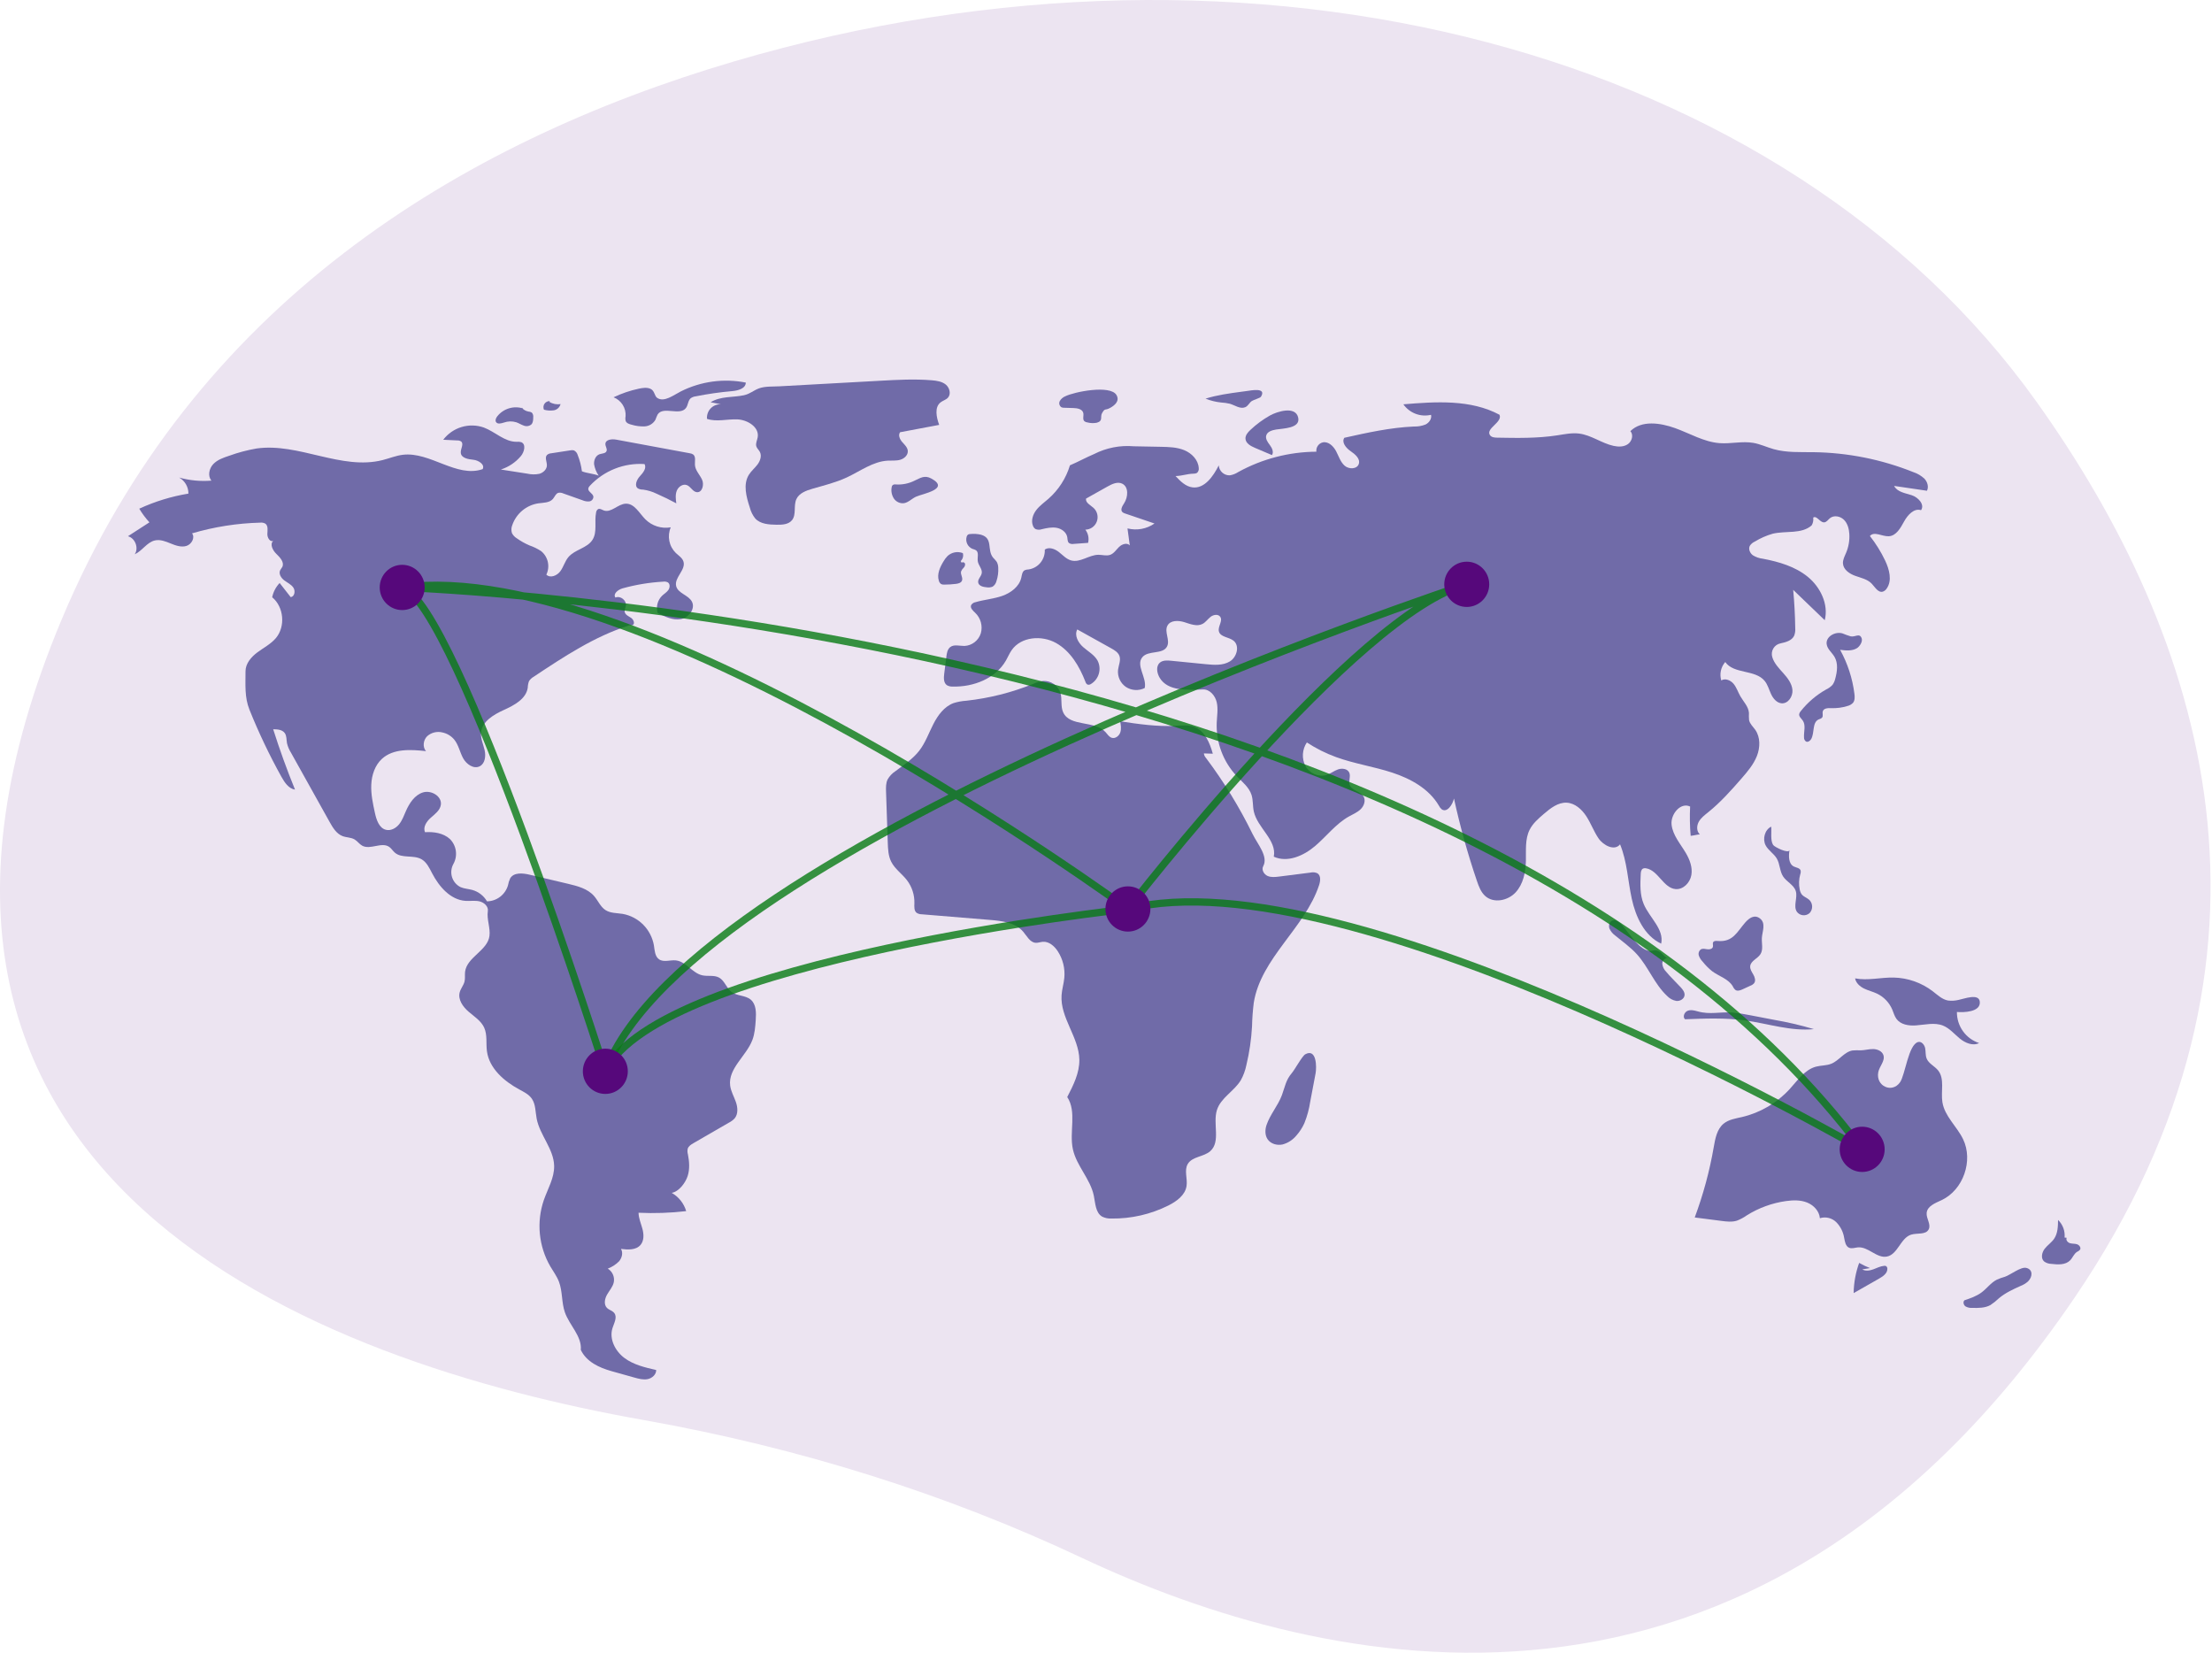 <svg width="605" height="452" viewBox="0 0 605 452" fill="none" xmlns="http://www.w3.org/2000/svg">
<path d="M557.003 109.87C488.381 13.767 343.421 -25.216 200.858 16.77C125.489 38.967 52.819 83.441 16.806 169.558C-47.572 323.5 87.597 372.666 175.983 388.335C218.722 395.912 258.974 408.64 295.757 425.969C361.933 457.145 479.07 484.77 567.398 354.908C631.419 260.783 602.711 173.883 557.003 109.87Z" fill="#ECE4F1"/>
<path d="M159.158 128.883C158.966 127.356 158.577 125.86 158.003 124.433C157.929 124.163 157.801 123.912 157.626 123.695C157.451 123.478 157.232 123.299 156.985 123.172C156.655 123.085 156.308 123.081 155.976 123.161L150.792 123.959C150.358 123.979 149.943 124.141 149.61 124.421C148.934 125.136 149.599 126.286 149.579 127.272C149.555 128.381 148.577 129.28 147.515 129.578C146.432 129.798 145.315 129.784 144.237 129.537L136.989 128.404C139.124 127.718 141.024 126.442 142.472 124.721C143.426 123.584 143.934 121.461 142.555 120.922C142.146 120.809 141.718 120.775 141.296 120.821C138.012 120.846 135.428 118.087 132.354 116.925C130.387 116.229 128.251 116.177 126.252 116.777C124.254 117.377 122.495 118.597 121.227 120.263L125.088 120.451C125.451 120.43 125.811 120.527 126.116 120.727C126.962 121.426 125.91 122.77 126.03 123.866C126.185 125.289 128.062 125.593 129.478 125.737C130.894 125.881 132.69 127.039 132.009 128.296C124.894 130.763 117.653 123.475 110.181 124.372C108.289 124.599 106.504 125.346 104.657 125.817C93.378 128.689 81.717 121.026 70.194 122.649C67.632 123.088 65.115 123.756 62.671 124.645C61.103 125.164 59.467 125.724 58.327 126.925C57.188 128.127 56.754 130.183 57.834 131.439C54.858 131.686 51.863 131.399 48.987 130.593C49.765 131.028 50.412 131.666 50.86 132.439C51.309 133.213 51.542 134.094 51.535 134.989C46.89 135.751 42.367 137.139 38.089 139.115C38.888 140.452 39.82 141.702 40.872 142.846L34.991 146.649C36.978 147.153 38.005 149.88 36.85 151.583C38.91 150.66 40.187 148.274 42.39 147.79C43.833 147.473 45.302 148.067 46.671 148.626C48.04 149.184 49.545 149.725 50.963 149.306C52.38 148.887 53.425 147.038 52.525 145.859C58.583 144.08 64.845 143.096 71.153 142.93C71.64 142.868 72.134 142.963 72.564 143.199C73.386 143.773 73.169 145.011 73.125 146.016C73.081 147.021 73.859 148.342 74.752 147.889C73.702 148.806 74.599 150.531 75.607 151.494C76.614 152.458 77.828 153.787 77.212 155.041C77.051 155.368 76.778 155.63 76.623 155.96C76.166 156.934 76.891 158.07 77.748 158.717C78.604 159.364 79.652 159.817 80.247 160.713C80.842 161.609 80.572 163.177 79.508 163.302L76.486 159.44C75.453 160.518 74.745 161.868 74.444 163.334C77.649 165.971 78.131 171.339 75.448 174.512C74.076 176.133 72.126 177.118 70.424 178.383C68.722 179.648 67.147 181.448 67.152 183.578C67.159 187.256 66.86 190.674 68.23 194.084C70.756 200.373 73.672 206.495 76.961 212.416C77.824 213.97 78.941 215.674 80.69 215.942C78.479 210.524 76.489 205.022 74.719 199.436C75.871 199.441 77.204 199.533 77.879 200.473C78.439 201.251 78.319 202.309 78.493 203.254C78.714 204.169 79.082 205.041 79.584 205.837L90.144 224.767C91.019 226.336 92.023 228.021 93.696 228.656C94.766 229.062 96.003 228.986 96.988 229.571C97.76 230.029 98.279 230.843 99.066 231.275C101.29 232.496 104.384 230.154 106.462 231.612C107.057 232.029 107.435 232.692 107.983 233.169C109.902 234.842 113.052 233.723 115.268 234.971C116.697 235.776 117.437 237.384 118.199 238.842C120.107 242.495 123.195 246.073 127.285 246.363C128.57 246.455 129.882 246.21 131.138 246.497C132.394 246.785 133.63 247.888 133.428 249.168C133.083 251.363 134.16 253.766 133.871 255.969C133.344 259.982 127.688 261.745 127.202 265.763C127.096 266.643 127.262 267.551 127.054 268.412C126.799 269.468 126.012 270.327 125.732 271.376C125.201 273.364 126.617 275.343 128.171 276.68C129.726 278.018 131.581 279.171 132.431 281.043C133.329 283.022 132.888 285.33 133.18 287.485C133.818 292.192 137.857 295.681 142.014 297.93C143.28 298.616 144.64 299.279 145.46 300.468C146.529 302.02 146.423 304.066 146.78 305.92C147.655 310.462 151.454 314.204 151.562 318.828C151.638 322.115 149.823 325.097 148.738 328.199C147.721 331.171 147.354 334.328 147.66 337.456C147.966 340.583 148.938 343.608 150.511 346.323C151.323 347.702 152.293 349.001 152.867 350.496C153.891 353.163 153.559 356.195 154.503 358.892C155.752 362.458 159.182 365.403 158.854 369.169C160.411 372.424 163.85 374.023 167.309 374.992L173.506 376.728C174.693 377.061 175.933 377.396 177.142 377.155C178.35 376.914 179.503 375.905 179.472 374.665C176.433 373.975 173.296 373.242 170.791 371.378C168.285 369.514 166.569 366.195 167.519 363.208C167.96 361.824 168.898 360.225 168.006 359.081C167.496 358.425 166.562 358.254 165.987 357.657C165.089 356.724 165.397 355.158 166.043 354.034C166.688 352.91 167.622 351.905 167.882 350.634C168.014 349.922 167.926 349.187 167.63 348.527C167.335 347.868 166.846 347.314 166.23 346.942C167.379 346.506 168.424 345.831 169.297 344.961C170.104 344.034 170.477 342.605 169.842 341.55C171.727 341.791 173.952 341.909 175.189 340.458C176.177 339.299 176.109 337.567 175.718 336.092C175.328 334.617 174.668 333.184 174.648 331.657C178.995 331.865 183.352 331.716 187.676 331.213C187.05 329.094 185.63 327.303 183.715 326.22C185.673 325.887 187.457 323.528 188.075 321.628C188.694 319.729 188.536 317.66 188.154 315.699C188.007 315.194 187.987 314.66 188.095 314.146C188.316 313.439 189.006 313.007 189.645 312.638L199.364 307.02C199.944 306.728 200.47 306.337 200.918 305.866C201.936 304.662 201.786 302.845 201.264 301.353C200.743 299.862 199.908 298.46 199.707 296.892C199.106 292.202 204.094 288.838 205.777 284.424C206.438 282.691 206.572 280.808 206.7 278.957C206.838 276.969 206.848 274.66 205.331 273.379C203.877 272.151 201.605 272.425 200.084 271.282C198.689 270.235 198.208 268.201 196.684 267.355C195.3 266.587 193.565 267.076 192.026 266.714C189.316 266.078 187.611 262.935 184.843 262.644C183.282 262.48 181.514 263.248 180.235 262.333C179.107 261.526 179.062 259.905 178.847 258.53C178.471 256.392 177.453 254.422 175.93 252.884C174.407 251.347 172.453 250.316 170.33 249.931C168.72 249.671 166.967 249.769 165.598 248.879C164.211 247.977 163.575 246.289 162.486 245.041C160.73 243.028 157.964 242.313 155.374 241.7L144.837 239.207C142.967 238.765 140.556 238.53 139.552 240.179C139.255 240.807 139.044 241.473 138.927 242.158C138.551 243.398 137.794 244.485 136.765 245.265C135.736 246.044 134.488 246.475 133.2 246.496C132.317 244.98 130.886 243.866 129.207 243.386C128.138 243.086 126.994 243.053 125.975 242.612C125.42 242.34 124.927 241.956 124.524 241.485C124.122 241.013 123.819 240.464 123.635 239.871C123.45 239.278 123.388 238.653 123.452 238.035C123.516 237.417 123.704 236.818 124.006 236.276C124.614 235.187 124.848 233.928 124.674 232.692C124.499 231.456 123.925 230.312 123.041 229.436C121.249 227.817 118.657 227.426 116.254 227.588C115.625 226.206 116.677 224.647 117.811 223.643C118.945 222.639 120.321 221.651 120.568 220.152C120.957 217.793 117.966 216.001 115.695 216.704C113.424 217.408 111.975 219.628 111.017 221.816C110.467 223.071 110 224.393 109.133 225.452C108.266 226.51 106.869 227.268 105.549 226.929C103.679 226.448 102.957 224.212 102.543 222.315C101.988 219.77 101.429 217.189 101.546 214.586C101.662 211.982 102.534 209.309 104.441 207.547C107.55 204.675 112.318 204.957 116.513 205.415C115.521 204.291 115.766 202.397 116.827 201.34C117.387 200.839 118.059 200.483 118.786 200.304C119.513 200.124 120.273 200.125 121 200.308C122.264 200.573 123.402 201.258 124.233 202.253C125.425 203.716 125.764 205.691 126.665 207.351C127.566 209.011 129.592 210.427 131.25 209.536C132.682 208.767 132.909 206.768 132.553 205.174C132.197 203.58 131.439 202.03 131.569 200.401C131.815 197.293 135.016 195.423 137.841 194.143C140.666 192.863 143.9 191.141 144.348 188.056C144.363 187.452 144.476 186.855 144.683 186.287C144.996 185.786 145.432 185.374 145.948 185.09C154.192 179.607 162.573 174.057 171.996 171.061C172.486 170.905 172.544 171.078 173.044 170.956C173.743 170.549 173.28 169.424 172.609 168.971C171.939 168.518 171.043 168.17 170.873 167.376C170.748 166.791 171.09 166.218 171.178 165.627C171.397 164.176 169.671 162.835 168.331 163.416C167.574 162.407 169.072 161.235 170.283 160.899C173.919 159.892 177.652 159.278 181.418 159.068C181.853 158.999 182.298 159.075 182.685 159.285C183.318 159.726 183.237 160.738 182.789 161.367C182.341 161.996 181.643 162.392 181.085 162.924C180.474 163.522 180.039 164.278 179.826 165.108C179.614 165.939 179.631 166.812 179.878 167.633C181.844 168.639 183.982 169.675 186.159 169.321C188.336 168.966 190.269 166.504 189.246 164.537C188.292 162.706 185.43 162.293 184.937 160.286C184.361 157.936 187.666 155.846 186.922 153.545C186.595 152.537 185.597 151.944 184.831 151.216C183.926 150.323 183.311 149.177 183.066 147.926C182.821 146.675 182.957 145.379 183.457 144.208C182.209 144.428 180.927 144.345 179.718 143.964C178.509 143.583 177.408 142.916 176.508 142.019C174.846 140.331 173.52 137.668 171.16 137.744C168.994 137.813 167.129 140.356 165.103 139.58C164.605 139.389 164.08 139.001 163.597 139.228C163.439 139.332 163.306 139.47 163.209 139.633C163.112 139.795 163.052 139.978 163.035 140.167C162.521 142.643 163.406 145.465 162.065 147.605C160.606 149.933 157.23 150.256 155.461 152.356C154.501 153.496 154.129 155.032 153.246 156.233C152.363 157.435 150.49 158.199 149.43 157.152C149.951 156.075 150.093 154.851 149.834 153.682C149.574 152.513 148.928 151.468 148.002 150.716C147.018 150.07 145.958 149.551 144.846 149.171C143.603 148.642 142.421 147.979 141.32 147.194C140.769 146.859 140.321 146.376 140.026 145.8C139.793 145.078 139.825 144.296 140.115 143.596C140.652 142.046 141.6 140.673 142.855 139.626C144.111 138.578 145.627 137.896 147.24 137.652C148.651 137.459 150.292 137.527 151.226 136.445C151.72 135.873 151.979 135.008 152.696 134.775C153.154 134.683 153.63 134.742 154.053 134.944L159.318 136.808C159.905 137.075 160.552 137.183 161.193 137.121C161.511 137.078 161.801 136.915 162.005 136.666C162.209 136.416 162.312 136.098 162.293 135.776C162.124 134.896 160.779 134.474 160.901 133.586C160.97 133.299 161.124 133.039 161.342 132.841C163.242 130.806 165.566 129.218 168.146 128.193C170.727 127.167 173.501 126.728 176.27 126.908C176.935 128.006 175.884 129.307 175.009 130.244C174.135 131.182 173.432 132.857 174.49 133.579C174.923 133.802 175.405 133.911 175.892 133.897C177.188 134.073 178.447 134.458 179.623 135.036C181.442 135.833 183.226 136.704 184.975 137.651C184.821 136.49 184.673 135.267 185.111 134.182C185.548 133.096 186.79 132.245 187.876 132.668C188.922 133.075 189.458 134.469 190.572 134.597C192.059 134.767 192.645 132.557 192.025 131.187C191.404 129.817 190.174 128.67 190.072 127.168C190.003 126.155 190.386 124.898 189.581 124.284C189.295 124.1 188.97 123.985 188.632 123.949L168.549 120.23C167.356 120.009 165.633 120.178 165.58 121.397C165.551 122.078 166.155 122.751 165.887 123.377C165.602 124.045 164.664 123.984 163.981 124.22C162.92 124.587 162.388 125.853 162.49 126.977C162.677 128.093 163.106 129.154 163.748 130.084C162.442 129.534 160.464 129.433 159.158 128.883Z" fill="#706BA8"/>
<path d="M143.133 111.725C141.867 111.303 140.502 111.284 139.224 111.669C137.946 112.054 136.817 112.825 135.989 113.878C135.658 114.317 135.381 114.921 135.658 115.395C136.055 116.075 137.066 115.807 137.811 115.563C138.907 115.169 140.1 115.141 141.214 115.482C141.914 115.724 142.54 116.151 143.243 116.384C143.586 116.528 143.96 116.576 144.328 116.522C144.695 116.468 145.04 116.314 145.327 116.077C145.81 115.582 145.84 114.812 145.841 114.118C145.875 113.886 145.856 113.649 145.787 113.425C145.718 113.201 145.6 112.996 145.442 112.823C145.161 112.659 144.844 112.565 144.519 112.549C143.792 112.413 143.134 112.026 142.66 111.455" fill="#706BA8"/>
<path d="M150.375 109.696C150.091 109.681 149.809 109.739 149.554 109.865C149.299 109.991 149.081 110.181 148.921 110.416C148.76 110.652 148.662 110.925 148.637 111.21C148.612 111.494 148.659 111.78 148.776 112.041C149.646 112.28 150.555 112.34 151.449 112.216C151.895 112.147 152.31 111.946 152.643 111.639C152.976 111.332 153.21 110.933 153.318 110.492C152.266 110.685 151.18 110.476 150.272 109.907" fill="#706BA8"/>
<path d="M174.671 106.307C172.302 106.814 170.001 107.601 167.816 108.651C168.846 109.05 169.722 109.771 170.314 110.708C170.906 111.646 171.184 112.75 171.105 113.858C171.013 114.283 171.024 114.725 171.137 115.145C171.388 115.76 172.118 115.99 172.76 116.148C173.912 116.501 175.115 116.655 176.319 116.605C176.921 116.573 177.506 116.391 178.02 116.075C178.535 115.758 178.963 115.318 179.265 114.793C179.44 114.295 179.644 113.808 179.878 113.335C181.416 110.979 185.983 113.828 187.634 111.55C188.216 110.748 188.162 109.54 188.921 108.904C189.313 108.627 189.767 108.453 190.243 108.397C193.563 107.733 196.916 107.252 200.288 106.957C201.886 106.817 203.968 106.239 203.982 104.626C197.964 103.436 191.724 104.281 186.232 107.029C184.254 108.026 181.637 110.124 179.731 108.802C179.017 108.307 179.053 106.973 178.071 106.417C177.066 105.848 175.737 106.079 174.671 106.307Z" fill="#706BA8"/>
<path d="M194.352 110.011L197.176 110.557C196.656 110.534 196.138 110.623 195.654 110.817C195.171 111.012 194.735 111.308 194.374 111.686C194.014 112.064 193.737 112.515 193.564 113.009C193.39 113.502 193.323 114.028 193.367 114.55C196.012 115.439 198.896 114.574 201.683 114.692C204.47 114.81 207.712 116.813 207.236 119.579C207.092 120.416 206.612 121.251 206.862 122.062C207.037 122.63 207.535 123.033 207.816 123.557C208.402 124.647 207.934 126.027 207.194 127.018C206.455 128.009 205.461 128.8 204.811 129.854C203.197 132.474 204.114 135.861 205.076 138.788C205.354 139.894 205.867 140.926 206.581 141.813C208.006 143.338 210.328 143.47 212.407 143.501C213.921 143.523 215.655 143.448 216.612 142.268C217.861 140.727 216.988 138.323 217.81 136.515C218.557 134.872 220.461 134.168 222.186 133.668C225.346 132.753 228.566 131.974 231.553 130.591C235.262 128.874 238.729 126.198 242.806 125.977C243.95 125.915 245.122 126.051 246.224 125.736C247.325 125.42 248.372 124.462 248.289 123.312C248.217 122.33 247.392 121.608 246.746 120.868C246.101 120.127 245.594 118.988 246.187 118.205L256.874 116.196C256.116 114.118 255.526 111.382 257.267 110.03C257.895 109.542 258.736 109.347 259.27 108.757C260.182 107.751 259.723 106.02 258.671 105.165C257.619 104.31 256.197 104.111 254.849 103.998C250.163 103.607 245.451 103.866 240.756 104.125C231.579 104.631 222.401 105.137 213.224 105.643C211.376 105.745 209.243 105.59 207.549 106.224C206.114 106.761 205.094 107.747 203.454 108.093C200.425 108.732 197.092 108.3 194.352 110.011Z" fill="#706BA8"/>
<path d="M244.959 132.483C244.671 132.437 244.376 132.504 244.136 132.67C243.978 132.846 243.883 133.071 243.869 133.309C243.686 134.355 243.903 135.432 244.477 136.325C244.769 136.762 245.172 137.113 245.644 137.341C246.117 137.569 246.641 137.666 247.163 137.621C248.435 137.458 249.373 136.366 250.542 135.833C252.344 135.012 259.998 133.733 254.704 130.854C252.879 129.862 251.7 130.738 250.262 131.391C248.626 132.233 246.792 132.611 244.959 132.483Z" fill="#706BA8"/>
<path d="M291.334 108.386C290.716 108.64 290.198 109.093 289.863 109.674C289.709 109.969 289.673 110.313 289.763 110.634C289.853 110.955 290.062 111.229 290.348 111.399C290.579 111.483 290.823 111.522 291.069 111.514L293.583 111.59C294.651 111.622 295.985 111.851 296.272 112.886C296.485 113.656 296.008 114.644 296.583 115.193C296.83 115.386 297.127 115.502 297.438 115.529C298.266 115.743 299.131 115.771 299.971 115.611C301.8 115.118 300.839 113.994 301.415 112.994C302.297 111.463 302.144 112.39 303.697 111.512C304.844 110.864 306.326 109.689 305.369 108.038C303.704 105.166 293.791 107.152 291.334 108.386Z" fill="#706BA8"/>
<path d="M340.951 106.942L339.491 107.138C336.2 107.58 332.889 108.026 329.719 109.021C331.091 109.567 332.531 109.923 333.999 110.078C334.807 110.118 335.609 110.233 336.396 110.421C337.796 110.841 339.208 111.924 340.56 111.369C341.399 111.025 341.673 110.146 342.368 109.68C342.848 109.358 344.667 108.838 344.871 108.513C346.515 105.888 342.215 106.772 340.951 106.942Z" fill="#706BA8"/>
<path d="M347.361 113.619C345.411 114.716 343.602 116.05 341.974 117.589C341.288 118.238 340.588 119.045 340.65 119.991C340.733 121.247 342.063 121.976 343.215 122.467L347.881 124.455C348.447 123.652 347.929 122.543 347.344 121.754C346.759 120.965 346.064 120.052 346.322 119.103C346.617 118.019 347.93 117.65 349.031 117.463C350.825 117.159 355.663 117.183 355.082 114.274C354.397 110.846 349.162 112.606 347.361 113.619Z" fill="#706BA8"/>
<path d="M346.423 307.616C345.978 308.911 345.936 310.435 346.705 311.566C347.567 312.834 349.293 313.306 350.786 312.985C352.273 312.587 353.598 311.729 354.575 310.533C355.468 309.531 356.203 308.397 356.754 307.17C357.523 305.258 358.065 303.261 358.369 301.221L359.818 293.565C360.142 291.854 360.13 286.608 357.005 288.318C356.151 288.784 354.175 292.471 353.28 293.516C351.668 295.4 351.454 297.229 350.605 299.511C349.542 302.37 347.406 304.753 346.423 307.616Z" fill="#706BA8"/>
<path d="M511.464 346.794C510.442 346.393 509.449 345.917 508.495 345.372C507.538 348.02 507.029 350.81 506.99 353.628L513.986 349.643C515.039 349.044 516.232 348.211 516.209 346.994C516.218 346.844 516.187 346.694 516.119 346.56C516.051 346.426 515.949 346.312 515.822 346.232C515.667 346.169 515.497 346.149 515.332 346.174C514.294 346.261 513.348 346.775 512.369 347.132C511.391 347.49 510.246 347.678 509.348 347.148" fill="#706BA8"/>
<path d="M548.372 349.16C547.605 349.37 546.854 349.641 546.129 349.97C544.523 350.792 543.431 352.354 541.986 353.437C540.603 354.473 538.939 355.042 537.305 355.595C536.824 356.023 537.045 356.884 537.567 357.26C538.128 357.581 538.771 357.726 539.415 357.678C541.112 357.715 542.901 357.732 544.388 356.907C545.225 356.36 546.009 355.733 546.729 355.036C548.467 353.577 550.555 352.614 552.621 351.683C553.374 351.397 554.069 350.978 554.675 350.447C555.974 349.159 556.065 347.173 554.193 346.735C552.68 346.381 549.813 348.691 548.372 349.16Z" fill="#706BA8"/>
<path d="M564.68 338.439C564.764 337.553 564.647 336.66 564.338 335.826C564.029 334.992 563.535 334.24 562.895 333.626C562.875 335.399 562.822 337.287 561.831 338.753C561.126 339.797 560.019 340.503 559.246 341.498C558.472 342.493 558.129 344.07 559.036 344.942C559.616 345.386 560.322 345.631 561.051 345.641C562.856 345.855 564.946 345.974 566.212 344.661C566.904 343.945 567.24 342.883 568.083 342.356C568.397 342.224 568.677 342.022 568.903 341.765C569.252 341.209 568.698 340.475 568.076 340.274C567.453 340.073 566.767 340.168 566.142 339.977C565.516 339.786 564.942 339.078 565.263 338.505" fill="#706BA8"/>
<path d="M535.696 273.448C534.749 273.68 533.768 273.738 532.8 273.62C531.193 273.323 529.942 272.104 528.644 271.104C525.559 268.74 521.809 267.421 517.932 267.337C514.406 267.27 510.847 268.232 507.383 267.561C507.61 268.827 508.687 269.777 509.836 270.342C510.985 270.907 512.253 271.191 513.408 271.744C515.257 272.639 516.723 274.174 517.539 276.069C517.911 276.943 518.145 277.894 518.708 278.656C519.859 280.215 522.042 280.558 523.968 280.43C526.479 280.264 529.101 279.537 531.437 280.479C533.224 281.199 534.504 282.773 535.996 283.997C537.488 285.221 539.59 286.13 541.303 285.247C539.523 284.667 537.974 283.53 536.882 282.001C535.79 280.472 535.212 278.633 535.232 276.75C536.913 276.906 541.753 276.845 541.492 273.972C541.272 271.536 537.139 273.185 535.696 273.448Z" fill="#706BA8"/>
<path d="M513.712 293.264C514.01 291.617 515.642 290.162 515.134 288.568C514.782 287.466 513.512 286.922 512.362 286.894C511.212 286.867 510.082 287.212 508.932 287.244C508.184 287.204 507.433 287.215 506.686 287.277C504.404 287.654 502.996 290.062 500.845 290.918C499.537 291.439 498.067 291.34 496.707 291.699C493.619 292.516 491.665 295.453 489.506 297.821C486.018 301.63 481.474 304.297 476.462 305.477C474.706 305.886 472.819 306.148 471.423 307.296C469.575 308.815 469.12 311.421 468.709 313.787C467.573 320.322 465.836 326.736 463.522 332.948L470.855 333.89C472.249 334.069 473.694 334.245 475.037 333.829C476.014 333.459 476.938 332.963 477.788 332.354C481.054 330.314 484.709 328.986 488.517 328.457C490.438 328.191 492.451 328.143 494.253 328.861C496.055 329.58 497.601 331.209 497.752 333.153C498.531 332.909 499.362 332.883 500.155 333.077C500.948 333.271 501.674 333.679 502.254 334.255C503.403 335.433 504.155 336.944 504.404 338.574C504.597 339.584 504.791 340.794 505.721 341.217C506.481 341.563 507.352 341.191 508.183 341.124C511.002 340.897 513.342 344.205 516.113 343.635C519.085 343.024 519.814 338.545 522.714 337.648C524.379 337.132 526.714 337.759 527.512 336.2C528.215 334.826 526.812 333.241 526.957 331.702C527.135 329.808 529.355 329.004 531.067 328.195C536.968 325.409 539.769 317.415 536.909 311.52C535.215 308.027 531.881 305.277 531.265 301.44C530.792 298.488 531.948 295.045 530.078 292.721C529.126 291.539 527.515 290.887 526.949 289.476C526.593 288.588 526.736 287.581 526.544 286.643C526.352 285.705 525.539 284.724 524.619 284.967C521.948 285.673 521.095 293.978 519.665 295.996C517.491 299.064 513.027 297.043 513.712 293.264Z" fill="#706BA8"/>
<path d="M464.333 276.586C463.42 276.329 462.423 276.075 461.549 276.443C460.674 276.811 460.163 278.104 460.865 278.745C466.358 278.53 471.884 278.316 477.329 279.066C483.603 279.931 489.813 282.074 496.115 281.443C492.515 280.375 488.856 279.52 485.156 278.884L478.987 277.698C477.332 277.349 475.66 277.089 473.977 276.919C470.458 276.627 467.794 277.563 464.333 276.586Z" fill="#706BA8"/>
<path d="M469.832 257.335C469.376 257.297 468.811 257.264 468.575 257.658C468.35 258.035 468.608 258.533 468.487 258.956C468.321 259.533 467.57 259.681 466.978 259.602C466.385 259.524 465.745 259.335 465.221 259.623C464.954 259.805 464.755 260.07 464.651 260.377C464.547 260.684 464.545 261.017 464.645 261.325C464.859 261.937 465.206 262.494 465.66 262.954C466.436 263.938 467.32 264.83 468.295 265.614C470.183 267.016 472.74 267.692 473.929 269.728C474.097 270.122 474.355 270.472 474.682 270.747C475.252 271.111 475.997 270.834 476.611 270.552L478.765 269.561C479.153 269.42 479.5 269.183 479.772 268.872C480.264 268.2 479.962 267.244 479.549 266.52C479.136 265.796 478.607 265.047 478.696 264.217C478.854 262.737 480.745 262.171 481.522 260.905C482.306 259.628 481.796 257.984 481.886 256.486C481.992 254.735 483.085 252.457 481.326 251.148C479.831 250.036 478.401 251.063 477.328 252.291C475.064 254.88 473.993 257.685 469.832 257.335Z" fill="#706BA8"/>
<path d="M482.907 231.166C483.643 232.583 485.176 233.428 485.978 234.808C486.847 236.304 486.748 238.237 487.691 239.687C488.658 241.175 490.605 241.964 491.148 243.656C491.74 245.504 490.396 247.749 491.468 249.363C491.667 249.627 491.919 249.846 492.208 250.007C492.496 250.167 492.815 250.266 493.143 250.296C493.471 250.326 493.802 250.288 494.115 250.183C494.427 250.078 494.715 249.908 494.959 249.686C495.411 249.191 495.652 248.538 495.633 247.866C495.613 247.194 495.333 246.557 494.853 246.09C494.219 245.508 493.308 245.256 492.778 244.576C492.503 244.184 492.319 243.734 492.241 243.259C491.952 241.892 491.999 240.474 492.376 239.128C492.518 238.786 492.554 238.41 492.479 238.047C492.241 237.35 491.302 237.3 490.644 236.976C489.148 236.242 489.184 234.117 489.445 232.462C489.271 233.564 485.373 231.69 484.964 231.066C484.153 229.827 484.595 227.436 484.434 226.066C482.683 226.915 482.008 229.433 482.907 231.166Z" fill="#706BA8"/>
<path d="M443.63 252.97C442.91 252.159 441.826 251.311 440.861 251.8C440.125 252.173 439.923 253.198 440.211 253.975C440.563 254.729 441.104 255.378 441.781 255.858C443.792 257.527 445.957 259.033 447.711 260.973C450.849 264.444 452.512 269.128 455.926 272.326C456.612 273.068 457.52 273.563 458.512 273.735C459.507 273.828 460.624 273.188 460.738 272.189C460.832 271.367 460.262 270.63 459.706 270.021C458.38 268.569 456.928 267.233 455.676 265.716C455.098 265.134 454.734 264.37 454.646 263.551C454.64 262.735 455.38 261.88 456.166 262.082C455.21 261.836 454.501 260.233 453.097 259.931C451.924 259.68 451.641 260.41 450.245 259.808C447.583 258.659 445.494 255.07 443.63 252.97Z" fill="#706BA8"/>
<path d="M506.183 174.028C505.419 173.8 504.668 173.53 503.933 173.22C501.957 172.623 499.342 174.085 499.605 176.145C499.78 177.514 501.046 178.436 501.745 179.624C502.781 181.384 502.505 183.617 501.96 185.589C501.827 186.199 501.572 186.777 501.212 187.286C500.709 187.824 500.108 188.259 499.441 188.568C496.772 190.075 494.418 192.087 492.509 194.495C492.302 194.717 492.157 194.992 492.091 195.289C491.996 195.985 492.691 196.491 493.084 197.072C493.956 198.36 493.326 200.094 493.412 201.651C493.399 201.871 493.442 202.091 493.536 202.29C493.631 202.489 493.775 202.66 493.954 202.787C494.48 203.056 495.103 202.599 495.388 202.079C496.334 200.355 495.621 197.587 497.396 196.755C497.731 196.598 498.138 196.532 498.362 196.235C498.717 195.764 498.374 195.067 498.555 194.505C498.825 193.66 499.973 193.622 500.854 193.659C502.372 193.723 503.889 193.52 505.337 193.059C505.905 192.923 506.421 192.622 506.821 192.194C507.351 191.528 507.304 190.58 507.198 189.733C506.667 185.511 505.338 181.43 503.283 177.71C504.842 177.91 506.537 178.084 507.882 177.266C508.635 176.809 509.538 175.44 509.165 174.508C508.574 173.035 507.507 174.275 506.183 174.028Z" fill="#706BA8"/>
<path d="M306.37 197.252C306.556 198.259 306.74 199.319 306.412 200.288C306.084 201.258 305.053 202.068 304.079 201.771C303.323 201.54 302.887 200.775 302.35 200.192C299.365 196.95 292.632 198.827 290.788 194.815C290.036 193.178 290.547 191.216 290.034 189.488C289.71 188.489 289.066 187.627 288.202 187.036C287.338 186.446 286.304 186.161 285.262 186.226C284.312 186.364 283.387 186.642 282.517 187.051C276.687 189.4 270.568 190.941 264.326 191.63C263.139 191.703 261.966 191.917 260.83 192.27C258.267 193.205 256.516 195.596 255.27 198.037C254.023 200.477 253.103 203.119 251.433 205.287C249.677 207.565 247.216 209.161 244.92 210.887C244.036 211.46 243.3 212.237 242.772 213.153C242.275 214.181 242.303 215.377 242.341 216.52L242.81 230.402C242.871 232.188 242.946 234.037 243.741 235.635C244.732 237.63 246.691 238.937 248.05 240.7C249.437 242.511 250.159 244.749 250.095 247.035C250.066 247.954 249.975 249.041 250.686 249.618C251.119 249.901 251.625 250.047 252.141 250.039L270.8 251.576C274.082 251.847 277.72 252.291 279.862 254.808C280.874 255.996 281.686 257.704 283.235 257.831C283.9 257.886 284.546 257.611 285.211 257.558C286.888 257.425 288.361 258.705 289.29 260.116C290.697 262.266 291.336 264.834 291.101 267.398C290.949 269.007 290.453 270.572 290.346 272.185C289.94 278.322 295.109 283.654 295.21 289.805C295.268 293.422 293.562 296.802 291.898 300.01C294.583 304.103 292.385 309.555 293.454 314.34C294.468 318.881 298.23 322.435 299.167 326.992C299.596 329.079 299.621 331.646 301.449 332.72C302.251 333.114 303.14 333.293 304.031 333.241C309.404 333.305 314.715 332.088 319.531 329.689C321.791 328.56 324.134 326.875 324.529 324.367C324.847 322.344 323.828 320.082 324.865 318.32C326.087 316.244 329.219 316.408 331.018 314.812C333.936 312.222 331.66 307.282 332.843 303.552C333.905 300.198 337.564 298.417 339.377 295.407C340.091 294.113 340.603 292.716 340.896 291.266C341.726 287.799 342.243 284.263 342.44 280.702C342.489 278.538 342.647 276.379 342.915 274.232C344.87 262.007 356.878 253.822 360.777 242.078C361.149 240.957 361.324 239.463 360.333 238.828C359.745 238.546 359.078 238.476 358.445 238.63L349.844 239.721C348.775 239.856 347.643 239.983 346.662 239.537C345.68 239.09 344.977 237.841 345.498 236.892C346.959 234.229 343.954 230.864 342.618 228.134C339.023 220.785 334.741 213.797 329.831 207.264C329.517 206.928 329.32 206.498 329.271 206.039L331.712 206.121C330.888 203.145 329.528 199.888 326.655 198.8C325.036 198.186 323.244 198.398 321.517 198.493C316.57 198.765 311.266 198.014 306.37 197.252Z" fill="#706BA8"/>
<path d="M321.521 130.19C322.815 131.574 324.266 133.04 326.139 133.282C329.447 133.707 331.826 130.265 333.34 127.274C333.396 128.036 333.745 128.747 334.314 129.254C334.882 129.761 335.625 130.025 336.384 129.99C337.2 129.851 337.98 129.545 338.673 129.089C345.227 125.484 352.569 123.574 360.038 123.53C359.967 122.961 360.107 122.385 360.432 121.913C360.758 121.442 361.245 121.109 361.8 120.977C363.319 120.674 364.687 121.996 365.42 123.369C366.152 124.741 366.609 126.332 367.773 127.36C368.937 128.387 371.19 128.342 371.65 126.855C372.092 125.426 370.613 124.208 369.384 123.366C368.156 122.524 366.861 120.965 367.688 119.722C373.964 118.324 380.279 116.921 386.701 116.643C387.794 116.681 388.884 116.492 389.901 116.088C390.881 115.604 391.659 114.506 391.396 113.441C389.994 113.772 388.527 113.676 387.18 113.165C385.833 112.654 384.668 111.75 383.833 110.57C392.744 109.83 402.221 109.199 410.118 113.419C411.066 115.466 406.236 117.17 407.528 119.016C407.94 119.605 408.766 119.674 409.482 119.688C414.97 119.79 420.489 119.891 425.915 119.057C427.898 118.752 429.9 118.322 431.891 118.569C435.207 118.981 438.043 121.207 441.305 121.933C442.633 122.229 444.121 122.239 445.24 121.462C446.36 120.684 446.841 118.915 445.924 117.904C448.995 114.875 454.093 115.626 458.144 117.076C462.196 118.526 466.035 120.865 470.324 121.189C473.399 121.421 476.517 120.588 479.556 121.117C481.465 121.45 483.242 122.305 485.109 122.83C488.638 123.823 492.372 123.614 496.037 123.662C505.389 123.788 514.637 125.638 523.326 129.119C524.457 129.489 525.492 130.105 526.36 130.923C527.168 131.794 527.581 133.148 527.037 134.207L518.059 132.887C518.905 134.563 521.093 134.849 522.871 135.427C524.648 136.005 526.491 137.98 525.423 139.522C523.497 138.905 521.752 140.843 520.779 142.626C519.806 144.409 518.621 146.544 516.603 146.652C514.796 146.75 512.61 145.201 511.432 146.584C513.059 148.65 514.453 150.892 515.587 153.269C516.751 155.709 517.58 158.783 516.007 160.978C515.759 161.37 515.384 161.663 514.945 161.807C513.66 162.134 512.826 160.553 511.905 159.594C510.744 158.386 508.988 158.044 507.416 157.477C505.844 156.911 504.188 155.796 504.065 154.12C503.988 153.078 504.535 152.108 504.938 151.145C505.616 149.52 505.912 147.761 505.804 146.002C505.716 144.588 505.322 143.116 504.312 142.128C503.303 141.14 501.56 140.826 500.476 141.731C499.971 142.154 499.566 142.829 498.909 142.855C497.749 142.899 496.858 140.864 495.925 141.558C496.034 142.299 495.882 143.054 495.494 143.693C492.708 146.131 488.429 145.1 484.838 145.961C483.131 146.453 481.496 147.171 479.977 148.098C479.408 148.342 478.925 148.751 478.587 149.272C478.139 150.148 478.633 151.271 479.423 151.854C480.261 152.371 481.203 152.694 482.18 152.801C486.558 153.635 490.999 154.927 494.456 157.757C497.912 160.587 500.178 165.265 499.085 169.612L490.451 161.31C490.779 164.796 490.965 168.291 491.01 171.796C491.066 172.481 490.972 173.169 490.736 173.813C490.121 175.181 488.452 175.642 486.991 175.944C486.584 176.021 486.199 176.185 485.859 176.423C485.52 176.662 485.234 176.97 485.022 177.327C484.809 177.684 484.674 178.083 484.625 178.496C484.576 178.91 484.615 179.329 484.739 179.726C485.258 181.43 486.553 182.758 487.739 184.082C488.924 185.405 490.091 186.91 490.246 188.685C490.402 190.46 489.071 192.461 487.304 192.337C485.965 192.244 484.972 191.037 484.401 189.815C483.83 188.592 483.49 187.231 482.631 186.192C480.034 183.048 474.2 184.395 471.873 181.043C471.279 181.72 470.868 182.539 470.678 183.421C470.487 184.303 470.524 185.219 470.784 186.083C471.867 185.401 473.349 186.035 474.162 187.026C474.976 188.017 475.359 189.287 475.998 190.4C476.86 191.902 478.232 193.234 478.352 194.964C478.32 195.618 478.331 196.274 478.385 196.927C478.598 197.975 479.479 198.728 480.089 199.604C481.51 201.643 481.44 204.444 480.524 206.758C479.609 209.071 477.964 211.004 476.335 212.879C473.489 216.152 470.585 219.407 467.212 222.125C466.249 222.901 465.222 223.664 464.622 224.748C464.023 225.833 463.992 227.355 464.913 228.18C464.254 228.213 463.072 228.539 462.413 228.573C462.181 225.911 462.13 223.237 462.262 220.569C459.66 219.311 456.859 222.678 457.195 225.563C457.531 228.447 459.604 230.762 461.08 233.258C462.159 235.083 462.961 237.211 462.601 239.304C462.241 241.396 460.385 243.327 458.282 243.142C454.938 242.849 453.539 238.017 450.228 237.464C449.936 237.395 449.629 237.426 449.357 237.551C448.865 237.823 448.78 238.485 448.752 239.048C448.616 241.815 448.499 244.691 449.572 247.241C451.142 250.973 455.197 254.106 454.346 258.067C449.764 255.923 447.381 250.751 446.3 245.783C445.218 240.815 445.037 235.6 443.098 230.904C441.626 232.803 438.531 231.233 437.186 229.24C435.91 227.351 435.125 225.166 433.887 223.251C432.65 221.337 430.754 219.622 428.487 219.517C426.111 219.407 424.049 221.048 422.236 222.599C420.746 223.875 419.215 225.2 418.344 226.963C417.076 229.529 417.408 232.553 417.346 235.418C417.28 238.515 416.628 241.783 414.531 244.05C412.434 246.317 408.562 247.107 406.249 245.064C405.041 243.997 404.456 242.403 403.936 240.873C401.425 233.498 399.334 225.986 397.673 218.371C397.284 220.109 395.768 222.349 394.319 221.325C393.994 221.05 393.731 220.709 393.546 220.324C390.844 215.715 385.841 212.95 380.785 211.293C375.729 209.635 370.41 208.862 365.41 207.04C362.608 206.019 359.932 204.677 357.434 203.042C356.798 203.983 356.426 205.081 356.358 206.217C356.291 207.354 356.53 208.488 357.051 209.499C358.16 211.476 360.67 212.619 362.818 211.928C363.928 211.571 364.866 210.796 365.967 210.413C367.069 210.03 368.547 210.218 369.029 211.286C369.49 212.308 368.793 213.545 369.139 214.612C369.665 216.238 372.102 216.363 372.954 217.843C373.588 218.943 373.066 220.405 372.161 221.293C371.256 222.182 370.048 222.669 368.944 223.287C365.359 225.293 362.81 228.718 359.677 231.382C356.544 234.047 352.124 235.992 348.39 234.283C349.28 229.748 343.912 226.418 342.924 221.903C342.599 220.417 342.768 218.838 342.304 217.39C341.632 215.293 339.783 213.851 338.267 212.263C336.428 210.314 334.995 208.015 334.053 205.501C333.111 202.986 332.679 200.307 332.783 197.622C332.865 195.756 333.205 193.86 332.783 192.041C332.36 190.222 330.864 188.462 329.01 188.544C324.775 188.732 319.441 189.049 317.219 185.416C316.426 184.12 316.081 182.22 317.227 181.227C318.036 180.526 319.23 180.592 320.292 180.697L329.833 181.642C332.065 181.863 334.477 182.045 336.392 180.871C338.307 179.697 339.137 176.58 337.364 175.199C336.068 174.19 333.747 174.244 333.37 172.64C333.057 171.303 334.527 169.787 333.733 168.67C333.163 167.869 331.884 168.091 331.108 168.691C330.333 169.292 329.77 170.17 328.902 170.624C327.38 171.422 325.56 170.663 323.922 170.147C322.284 169.631 320.088 169.587 319.294 171.119C318.405 172.831 320.082 175.075 319.2 176.791C318.034 179.059 314.086 177.768 312.449 179.719C310.57 181.958 313.727 185.297 313.093 188.158C312.284 188.561 311.385 188.746 310.484 188.695C309.583 188.644 308.71 188.359 307.951 187.867C307.205 187.356 306.61 186.651 306.23 185.827C305.849 185.003 305.698 184.09 305.793 183.187C305.949 181.9 306.616 180.586 306.169 179.37C305.808 178.387 304.827 177.802 303.916 177.295L294.644 172.138C293.783 173.745 294.871 175.738 296.232 176.945C297.593 178.152 299.298 179.061 300.192 180.65C300.758 181.75 300.885 183.027 300.547 184.219C300.209 185.41 299.432 186.427 298.374 187.061C298.241 187.153 298.091 187.215 297.932 187.243C297.773 187.271 297.611 187.264 297.455 187.223C297.307 187.135 297.178 187.019 297.076 186.88C296.973 186.742 296.899 186.584 296.859 186.416C295.223 182.203 292.767 178.048 288.84 175.847C284.913 173.646 279.27 174.099 276.695 177.807C276.083 178.687 275.673 179.691 275.14 180.622C272.309 185.569 266.24 187.911 260.57 187.758C260.015 187.789 259.464 187.659 258.981 187.382C258.064 186.745 258.106 185.394 258.246 184.282L258.841 179.563C258.961 178.616 259.134 177.568 259.879 176.977C260.929 176.143 262.445 176.669 263.782 176.65C264.796 176.602 265.77 176.242 266.573 175.618C267.377 174.994 267.97 174.137 268.272 173.162C268.543 172.178 268.541 171.139 268.267 170.155C267.994 169.172 267.459 168.283 266.72 167.583C266.107 167.003 265.284 166.275 265.608 165.494C265.737 165.278 265.912 165.093 266.12 164.952C266.328 164.811 266.564 164.718 266.811 164.679C269.214 163.976 271.753 163.792 274.116 162.964C276.479 162.135 278.77 160.44 279.33 157.985C279.501 157.233 279.579 156.322 280.25 155.949C280.587 155.806 280.949 155.732 281.315 155.73C282.596 155.547 283.762 154.888 284.584 153.882C285.406 152.877 285.824 151.598 285.757 150.297C286.889 149.501 288.475 150.087 289.571 150.934C290.666 151.781 291.633 152.9 292.966 153.265C295.45 153.945 297.851 151.732 300.425 151.721C301.508 151.717 302.629 152.102 303.647 151.733C304.68 151.359 305.296 150.324 306.089 149.56C306.881 148.796 308.272 148.33 309.003 149.153L308.38 144.508C309.635 144.827 310.943 144.872 312.217 144.64C313.491 144.409 314.7 143.905 315.765 143.164L307.712 140.426C307.431 140.355 307.172 140.216 306.958 140.02C306.373 139.386 306.955 138.397 307.431 137.676C308.57 135.951 308.761 133.108 306.888 132.249C305.609 131.663 304.142 132.367 302.915 133.055L297.037 136.354C296.85 137.478 298.217 138.115 299.063 138.873C299.575 139.331 299.938 139.935 300.103 140.604C300.268 141.273 300.229 141.977 299.989 142.624C299.749 143.27 299.321 143.828 298.761 144.225C298.2 144.622 297.533 144.838 296.848 144.847C297.235 145.353 297.504 145.941 297.635 146.566C297.766 147.191 297.755 147.838 297.604 148.459L293.649 148.745C293.205 148.835 292.744 148.744 292.366 148.493C291.944 148.115 292.001 147.452 291.903 146.892C291.666 145.538 290.349 144.59 289.006 144.347C287.662 144.103 286.287 144.415 284.956 144.723C284.391 144.928 283.771 144.913 283.216 144.682C282.898 144.474 282.656 144.167 282.527 143.808C281.944 142.384 282.489 140.711 283.426 139.493C284.363 138.276 285.646 137.386 286.798 136.373C289.552 133.94 291.576 130.781 292.641 127.251C294.818 126.333 297.072 125.086 299.249 124.168C302.605 122.458 306.369 121.724 310.118 122.049L317.491 122.19C319.673 122.232 321.915 122.286 323.934 123.124C325.952 123.961 327.726 125.773 327.865 127.965C327.907 128.214 327.886 128.468 327.803 128.706C327.72 128.944 327.579 129.156 327.392 129.324C327.107 129.481 326.784 129.554 326.46 129.536C324.424 129.608 323.556 130.118 321.521 130.19Z" fill="#706BA8"/>
<path d="M262.754 153.445C263.042 153.17 263.25 152.821 263.354 152.436C263.457 152.051 263.454 151.644 263.343 151.261C262.642 150.989 261.879 150.919 261.141 151.059C260.403 151.2 259.718 151.545 259.164 152.055C258.727 152.5 258.351 153.001 258.045 153.545C257.076 155.135 256.219 157.036 256.78 158.814C256.826 159.008 256.91 159.19 257.027 159.351C257.144 159.512 257.291 159.648 257.461 159.751C257.713 159.852 257.984 159.895 258.254 159.876C259.322 159.874 260.388 159.808 261.447 159.678C262.098 159.598 262.854 159.413 263.105 158.804C263.435 158.003 262.636 157.097 262.869 156.262C263.022 155.889 263.255 155.554 263.55 155.28C263.697 155.143 263.809 154.972 263.879 154.783C263.949 154.594 263.974 154.391 263.952 154.19C263.858 153.799 263.262 153.577 263.047 153.917" fill="#706BA8"/>
<path d="M268.289 146.224C267.341 146.005 266.363 145.943 265.395 146.041C265.181 146.034 264.969 146.083 264.779 146.182C264.594 146.319 264.461 146.513 264.399 146.735C264.194 147.396 264.245 148.109 264.54 148.734C264.835 149.359 265.352 149.849 265.99 150.107C266.338 150.187 266.671 150.322 266.977 150.506C267.795 151.145 267.274 152.451 267.429 153.481C267.603 154.639 268.716 155.61 268.512 156.763C268.351 157.67 267.387 158.389 267.542 159.298C267.705 160.25 268.905 160.536 269.862 160.612C270.416 160.71 270.987 160.644 271.505 160.423C272.024 160.065 272.394 159.527 272.542 158.912C272.934 157.738 273.098 156.5 273.027 155.265C273.023 154.703 272.882 154.15 272.618 153.655C272.33 153.263 272.011 152.895 271.663 152.555C269.83 150.409 271.76 147.208 268.289 146.224Z" fill="#706BA8"/>
<path opacity="0.8" d="M509.319 314.316C509.319 314.316 368.933 233.215 308.495 248.582C308.495 248.582 180.408 262.454 165.564 292.974C165.564 292.974 124.847 164.92 110.003 160.651" stroke="#087B14" stroke-width="2" stroke-miterlimit="10"/>
<path opacity="0.8" d="M165.564 292.974C189.103 229.8 401.166 159.797 401.166 159.797C371.053 167.481 308.495 248.581 308.495 248.581C308.495 248.581 176.167 151.687 110.003 160.651C110.003 160.651 401.378 170.255 509.319 314.316" stroke="#087B14" stroke-width="2" stroke-miterlimit="10"/>
<path d="M110.003 166.84C113.399 166.84 116.153 164.069 116.153 160.651C116.153 157.233 113.399 154.462 110.003 154.462C106.607 154.462 103.853 157.233 103.853 160.651C103.853 164.069 106.607 166.84 110.003 166.84Z" fill="#56087B"/>
<path d="M165.564 299.163C168.96 299.163 171.714 296.392 171.714 292.973C171.714 289.555 168.96 286.784 165.564 286.784C162.167 286.784 159.414 289.555 159.414 292.973C159.414 296.392 162.167 299.163 165.564 299.163Z" fill="#56087B"/>
<path d="M401.166 165.987C404.563 165.987 407.316 163.216 407.316 159.797C407.316 156.379 404.563 153.608 401.166 153.608C397.77 153.608 395.017 156.379 395.017 159.797C395.017 163.216 397.77 165.987 401.166 165.987Z" fill="#56087B"/>
<path d="M509.319 320.505C512.715 320.505 515.469 317.734 515.469 314.316C515.469 310.898 512.715 308.127 509.319 308.127C505.922 308.127 503.169 310.898 503.169 314.316C503.169 317.734 505.922 320.505 509.319 320.505Z" fill="#56087B"/>
<path d="M308.495 254.771C311.891 254.771 314.644 252 314.644 248.582C314.644 245.163 311.891 242.392 308.495 242.392C305.098 242.392 302.345 245.163 302.345 248.582C302.345 252 305.098 254.771 308.495 254.771Z" fill="#56087B"/>
</svg>
